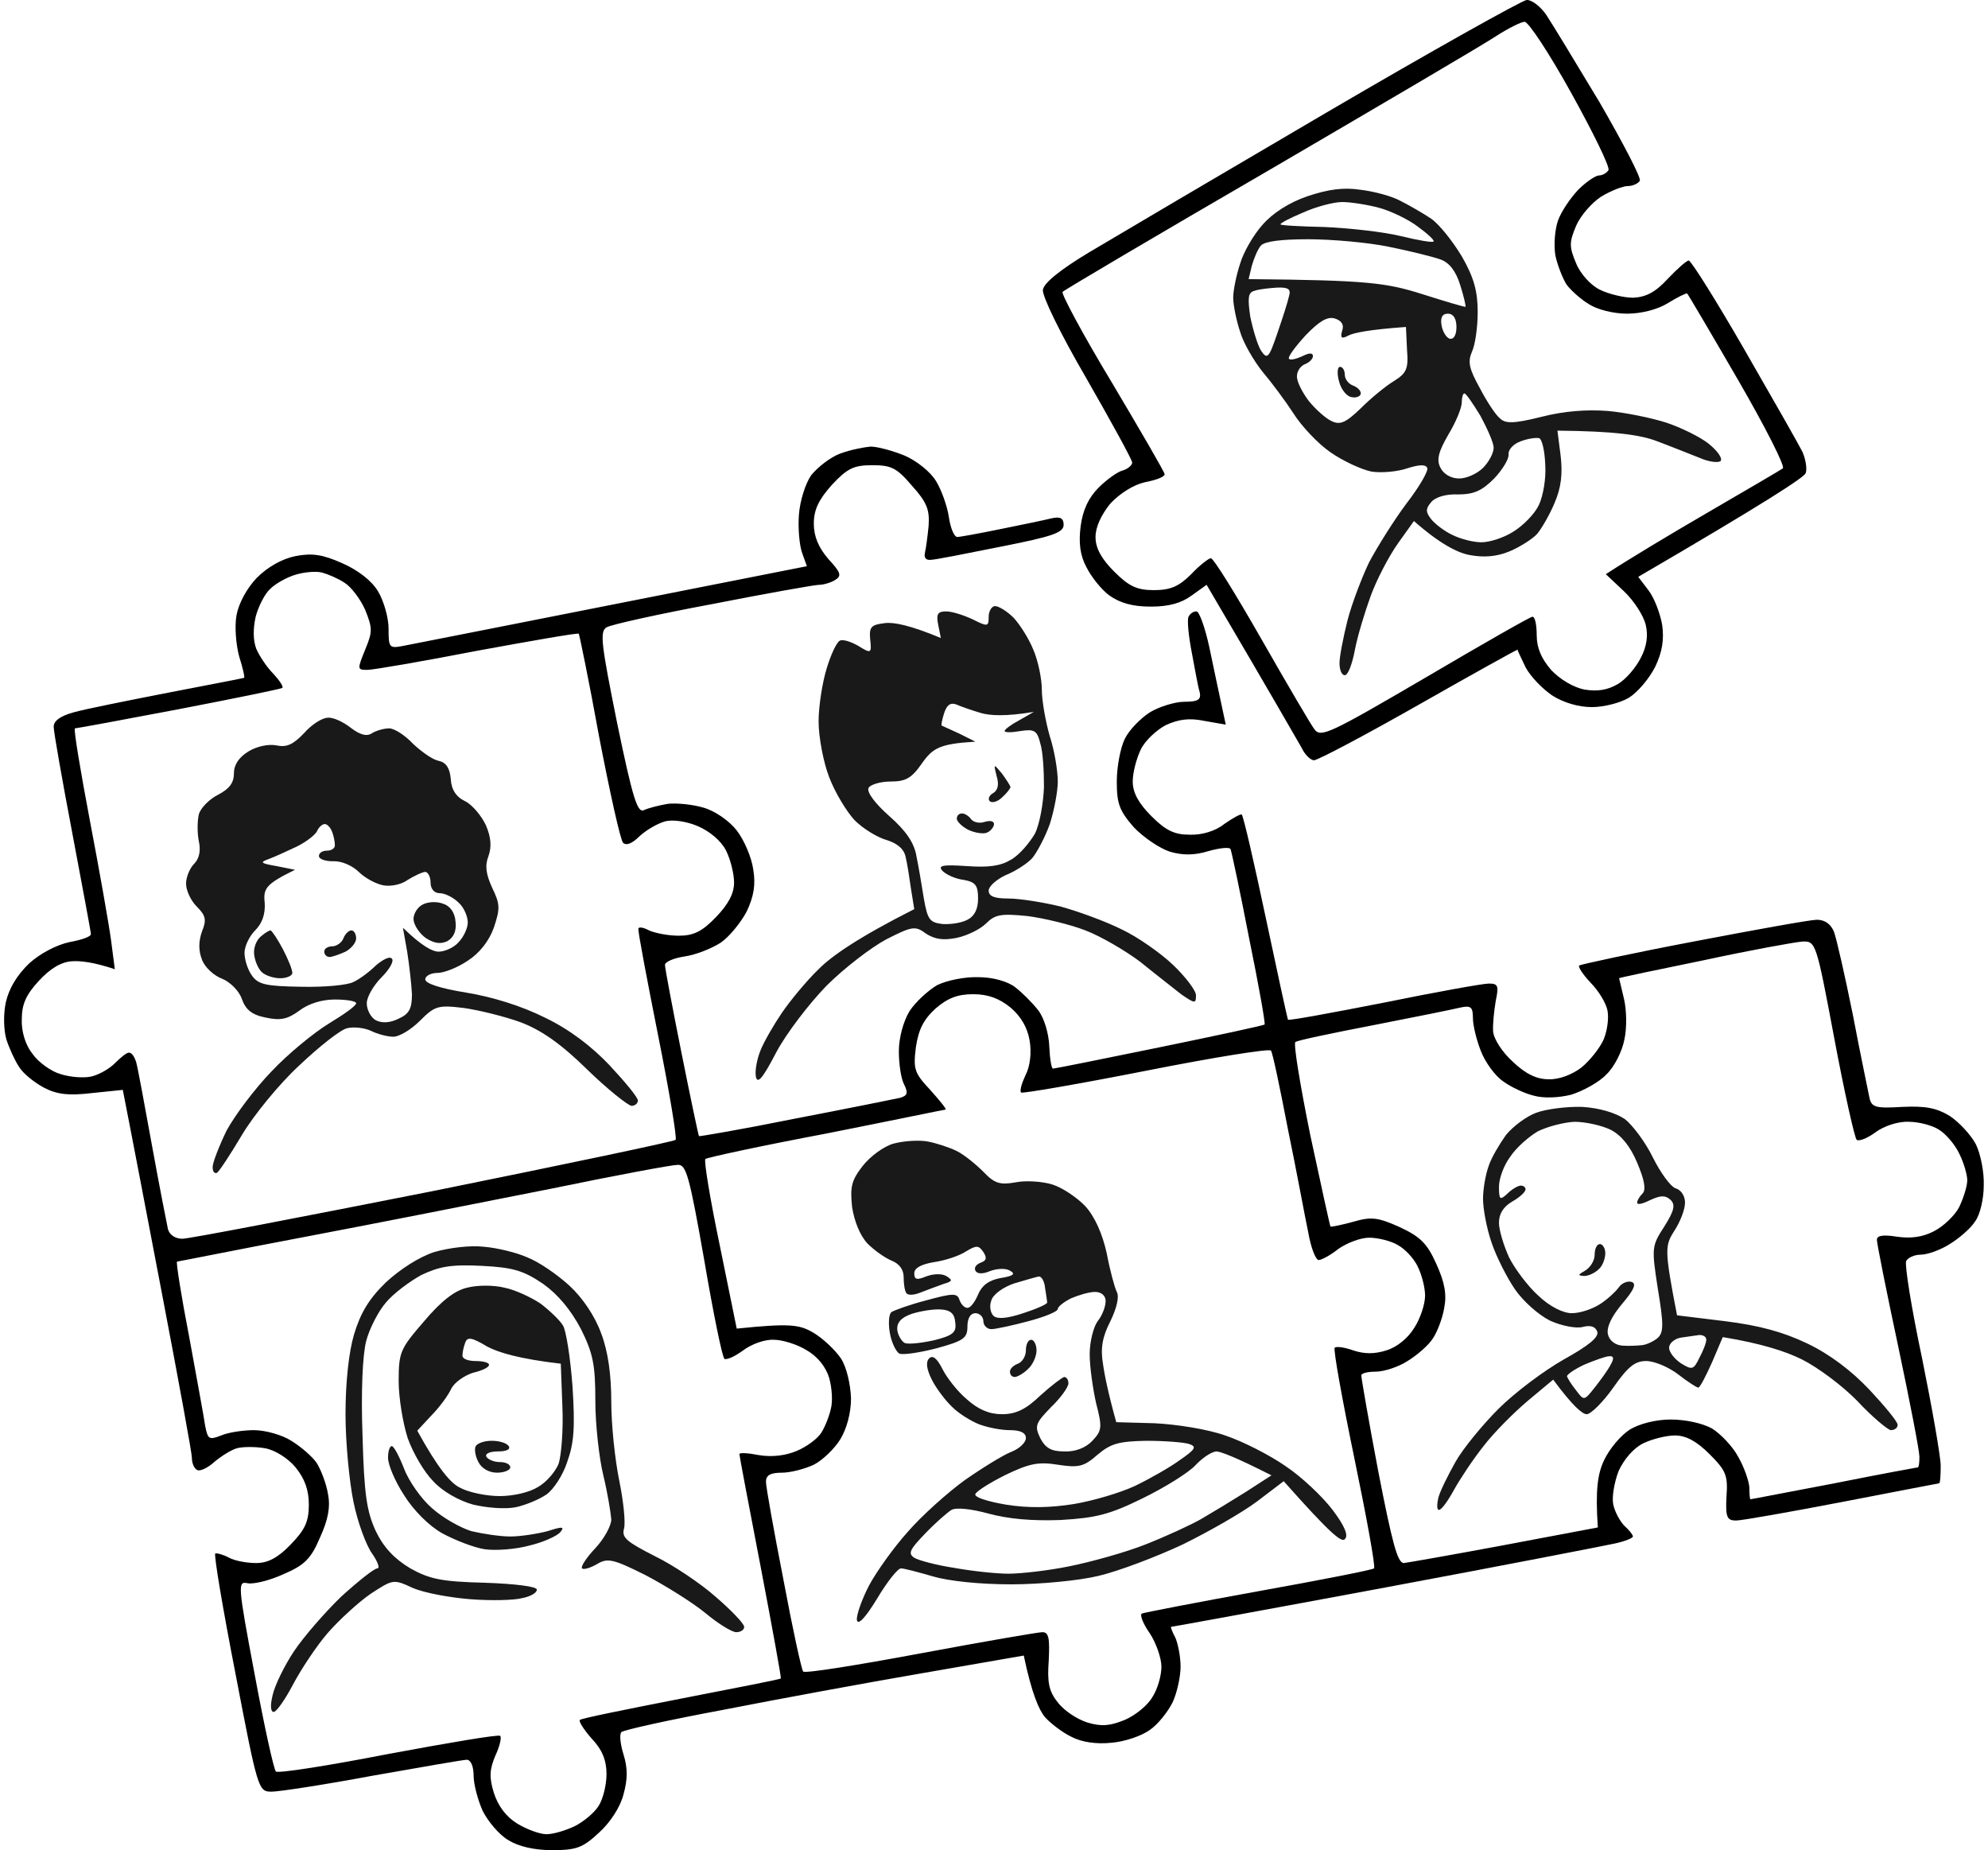 <svg version="1.2" xmlns="http://www.w3.org/2000/svg" viewBox="0 0 374 348" width="374" height="348"><style>.a{fill:#191919}</style><path fill-rule="evenodd" d="m287.3 0c0.9 0 2.5 1.2 3.6 2.8 1 1.5 5.5 8.9 10 16.4 4.4 7.6 7.9 14.3 7.6 14.8-0.3 0.5-1.3 1-2.3 1-0.9 0-3.2 0.9-5 2-1.7 1.1-3.9 3.6-4.7 5.5-1.3 3.1-1.3 3.9 0 7 0.8 2 2.8 4.2 4.5 5 1.6 0.8 4.5 1.5 6.2 1.5 2.4-0.1 4.2-1 6.5-3.5 1.8-1.9 3.6-3.5 4-3.5 0.5 0.1 5.2 7.6 10.5 16.8 5.3 9.2 10.2 17.8 10.9 19.2 0.6 1.4 0.9 3.2 0.6 4-0.3 0.8-7.5 5.5-31.5 19.5l1.9 2.5c1.1 1.4 2.2 4.3 2.6 6.5 0.4 2.8 0 5.2-1.3 7.9-1.1 2.2-3.3 4.8-4.9 5.8-1.6 1-4.8 1.8-7 1.8-2.5 0-5.3-0.8-7.5-2.2-1.9-1.3-4.1-3.6-5-5.3-0.8-1.7-1.5-3.1-1.5-3.3 0-0.1-8.3 4.5-18.5 10.3-10.2 5.8-19.1 10.5-19.8 10.5-0.6 0-1.7-1-2.3-2.3-0.7-1.2-4.9-8.6-17.9-30.7l-2.8 2c-1.9 1.4-4.2 2.1-7.7 2.1-3.5 0-5.8-0.7-7.8-2.1-1.5-1.1-3.4-3.5-4.3-5.3-1.2-2.2-1.5-4.6-1.1-7.7 0.4-3.1 1.5-5.4 3.4-7.3 1.5-1.5 3.6-3 4.5-3.2 1-0.3 1.8-1 1.8-1.5 0-0.5-3.9-7.6-8.6-15.8-4.9-8.4-8.4-15.6-8.2-16.7 0.2-1.3 3.3-3.8 8.8-7.1 4.7-2.8 24.7-14.6 44.5-26.2 19.8-11.6 36.8-21.1 37.7-21.2zm-48.2 31.8c-21.2 12.3-38.8 22.7-39.2 23.1-0.3 0.3 3.8 8 9.3 17.1 5.4 9.1 9.9 16.8 9.9 17.2 0 0.5-1.6 1.1-3.7 1.5-2.2 0.5-4.7 2.1-6.5 4-1.7 2.1-2.8 4.4-2.8 6.3 0 2.1 1.1 4.1 3.5 6.5 2.8 2.8 4.3 3.5 7.5 3.5 3.1 0 4.7-0.7 7-3 1.6-1.7 3.3-3 3.7-3 0.5 0 4.7 6.8 9.5 15.2 4.8 8.4 9.3 16.1 10 17 1.2 1.6 3 0.7 20.8-9.7 10.7-6.3 19.8-11.5 20.2-11.5 0.5 0 0.8 1.6 0.8 3.5 0 2.4 0.9 4.4 2.7 6.5 1.7 1.8 4.2 3.3 6.3 3.7 2.4 0.4 4.3 0.1 6.2-1 1.6-0.9 3.5-3.2 4.4-5 1.1-2.1 1.4-4.2 0.9-6.2-0.4-1.7-2.2-4.5-4.1-6.3l-3.4-3.2c4.3-2.8 11.6-7.2 19-11.5 7.4-4.3 13.9-8.1 14.3-8.4 0.5-0.3-3.3-7.8-8.4-16.6-5.1-8.8-9.4-16.1-9.6-16.3-0.2-0.1-1.8 0.7-3.6 1.8-1.9 1.2-5 2-7.7 2-2.6 0-5.7-0.8-7.2-1.8-1.5-0.9-3.4-2.6-4.2-3.7-0.7-1.1-1.7-3.6-2.1-5.5-0.3-1.9-0.1-4.8 0.5-6.5 0.6-1.7 2.3-4.2 3.8-5.8 1.5-1.5 3.3-2.7 3.9-2.7 0.7 0 1.5-0.5 1.8-1 0.3-0.6-2.9-7.1-7-14.5-4.1-7.4-8.1-13.5-8.8-13.4-0.6 0-3 1.2-5.2 2.6-2.2 1.5-21.3 12.7-42.5 25.1zm-75.3 52.2c1.3 0 4.2 0.8 6.4 1.7 2.3 1 4.9 3.1 5.9 4.8 1 1.6 2.1 4.7 2.4 6.7 0.3 2.1 1 3.8 1.6 3.8 0.5 0 4.3-0.7 8.2-1.5 4-0.8 8.3-1.7 9.5-2 1.7-0.4 2.3 0 2.3 1.2 0 1.5-2.1 2.2-11.7 4.1-6.5 1.3-12.5 2.5-13.3 2.5-0.9 0.1-1.3-0.4-1.1-1.3 0.2-0.8 0.5-3.1 0.7-5.1 0.2-3-0.3-4.4-3.1-7.5-2.9-3.4-3.9-3.9-7.5-3.9-3.5 0-4.7 0.6-7.6 3.7-2.5 2.8-3.4 4.7-3.4 7.3 0 2.4 0.9 4.5 2.7 6.6 2.4 2.6 2.6 3.2 1.3 4-0.8 0.5-2.2 0.9-3 0.9-0.8 0-9.8 1.6-20 3.6-10.2 1.9-19.2 3.9-20 4.4-1.3 0.8-1 3.1 2 18 2.9 14 3.8 16.9 5 16.4 0.8-0.4 2.8-0.9 4.5-1.2 1.6-0.2 4.7 0.1 6.7 0.7 2.2 0.6 4.9 2.5 6.3 4.3 1.4 1.8 2.8 5.1 3.1 7.3 0.5 2.9 0.1 5.1-1.2 7.9-1.1 2.1-3.3 4.8-4.9 5.9-1.7 1.1-4.7 2.3-6.8 2.6-2 0.3-3.7 1-3.7 1.6 0 0.6 1.4 8 3.1 16.5 1.7 8.5 3.2 15.6 3.3 15.7 0 0.1 8.2-1.3 18.1-3.3 9.9-1.9 18.8-3.7 19.7-3.9 1.4-0.4 1.6-0.9 0.8-2.5-0.6-1.1-1-3.9-1-6.3 0-2.4 0.8-5.5 2-7.5 1.1-1.7 3.5-3.9 5.2-4.9 1.8-0.9 5.3-1.6 7.8-1.5 2.7 0 5.5 0.8 6.9 1.9 1.3 1 3.2 2.9 4.3 4.3 1.1 1.4 2 4.3 2.1 6.8 0.1 2.3 0.4 4.2 0.7 4.2 0.3 0 9.3-1.8 20-4 10.7-2.2 19.6-4.1 19.8-4.3 0.2-0.1-1.1-7.4-2.9-16.2-1.7-8.8-3.3-16.3-3.5-16.8-0.2-0.4-2.1-0.2-4.2 0.4-2.6 0.8-4.8 0.8-7.2 0.1-1.9-0.6-5-2.7-6.8-4.6-2.7-3.1-3.2-4.4-3.2-8.6 0-2.8 0.7-6.4 1.5-8 0.8-1.7 3-3.9 4.7-5 1.8-1.1 4.8-2 6.5-2 2.6 0 3.2-0.4 2.9-1.8-0.3-0.9-0.9-4.3-1.5-7.5-0.6-3.1-0.9-6.1-0.6-6.7 0.3-0.6 0.9-1 1.5-1 0.5 0 1.6 3 2.4 6.7 0.8 3.8 1.8 8.6 3.1 14.6l-4-0.7c-2.9-0.6-4.9-0.3-7.3 0.8-1.7 0.9-3.9 2.9-4.7 4.6-0.8 1.7-1.5 4.3-1.5 6 0 2.1 1.1 4.1 3.5 6.5 2.7 2.7 4.3 3.5 7.2 3.5 2.3 0.1 4.9-0.7 6.5-2 1.6-1.1 3-1.9 3.3-1.8 0.3 0.2 2.3 8.9 4.5 19.3 2.2 10.4 4.1 19.1 4.2 19.3 0.2 0.2 8.3-1.3 18-3.2 9.8-2 18.7-3.6 19.8-3.6 1.7 0 1.9 0.4 1.3 3.2-0.3 1.8-0.6 4.4-0.5 5.8 0.1 1.4 1.7 3.9 3.7 5.7 2.4 2.3 4.5 3.3 6.7 3.3 2 0.1 4.5-0.9 6.2-2.2 1.6-1.3 3.5-3.7 4.2-5.3 0.7-1.7 1-4.1 0.7-5.5-0.3-1.4-1.7-3.7-3.2-5.2-1.4-1.5-2.4-3-2.1-3.2 0.3-0.2 9.9-2.3 21.5-4.5 11.5-2.2 22-4.1 23.2-4.1 1.5 0 2.6 0.8 3.2 2.2 0.5 1.3 2.1 8.4 3.6 15.8 1.4 7.4 2.9 14.4 3.1 15.5 0.4 1.8 1.2 2 6.2 1.7 4.4-0.2 6.4 0.2 8.9 1.7 1.8 1.2 4 3.6 4.9 5.3 0.9 1.8 1.6 5.3 1.5 7.8 0 2.5-0.7 5.5-1.6 6.7-0.8 1.3-3 3.2-4.8 4.3-1.7 1.1-4.2 2-5.5 2-1.2 0-2.4 0.6-2.7 1.2-0.3 0.7 1 8.9 3 18.3 1.9 9.4 3.5 18.5 3.5 20.2 0 1.8-0.1 3.3-0.3 3.3-0.1 0-8.3 1.6-18.2 3.5-9.9 1.9-18.9 3.5-20 3.5-1.7 0-2-0.6-1.8-4.5 0.3-4-0.1-4.9-3.2-8-2.4-2.4-4.4-3.5-6.5-3.5-1.6 0-4.4 0.7-6 1.5-1.8 0.9-3.6 3-4.6 5.2-0.8 2.1-1.3 4.9-1 6.3 0.3 1.4 1.3 3.2 2.1 4 0.9 0.8 1.6 1.7 1.6 2 0 0.3-1.5 0.9-3.3 1.3-1.8 0.4-21.3 4.2-43.3 8.3-22 4.1-40.1 7.4-40.3 7.4-0.1 0 0.2 0.9 0.8 2 0.5 1.1 1 3.6 1 5.5 0 1.9-0.7 5-1.5 6.7-0.9 1.8-2.8 4.2-4.3 5.2-1.5 1.1-4.7 2.2-7.2 2.4-2.8 0.3-5.6-0.1-7.5-1.1-1.7-0.8-3.9-2.5-5-3.7-1.1-1.3-2.5-4.4-4-11.6l-19 3.3c-10.5 1.8-27.3 4.9-37.5 6.9-10.2 1.9-18.8 3.8-19.2 4.2-0.4 0.4-0.2 2.3 0.4 4.2 0.8 2.6 0.8 4.6 0 7.5-0.6 2.4-2.5 5.3-4.6 7.2-3.1 2.9-4.3 3.3-8.9 3.3-3.3 0-6.3-0.7-8.2-1.9-1.7-1-3.8-3.5-4.8-5.5-0.9-2-1.7-5-1.7-6.6 0-1.7-0.5-3-1.3-3-0.6 0-8.6 1.4-17.7 3-9.1 1.7-17.6 3-19 3-2.5 0-2.6-0.3-6.8-22.2-2.4-12.3-4.1-22.4-3.8-22.6 0.3-0.1 1.5 0.2 2.6 0.8 1.1 0.6 3.4 1 5.1 1 2.2 0 4.1-1 6.5-3.5 2.7-2.8 3.4-4.3 3.4-7.5 0-2.8-0.8-4.9-2.5-7-1.4-1.7-3.9-3.3-5.8-3.6-1.7-0.3-4.1-0.3-5.2 0-1.1 0.3-3 1.5-4.3 2.6-1.2 1.1-2.7 1.8-3.2 1.5-0.6-0.3-1-1.3-1-2.3 0-0.9-2.5-14.5-5.5-30.2-3-15.7-5.9-30.9-7.5-39l-5.8 0.6c-4.3 0.5-6.5 0.3-9-1-1.7-0.9-3.9-2.6-4.7-3.9-0.8-1.2-1.9-3.6-2.4-5.2-0.5-1.7-0.6-4.7-0.1-7 0.6-2.6 2.1-5.1 4.4-7.3 2.1-1.9 5.2-3.5 7.6-4 2.2-0.4 4-1 4-1.5 0-0.4-1.6-8.9-3.5-19-1.9-10-3.5-19-3.5-20 0-1.1 1.2-2 3.7-2.7 2.1-0.6 10.1-2.2 17.8-3.7 7.7-1.5 14.1-2.7 14.3-2.8 0.2 0-0.2-1.8-0.9-4-0.6-2.2-0.9-5.7-0.5-7.8 0.4-2.2 1.9-5 3.8-7 2.1-2.1 4.8-3.6 7.3-4.1 3.1-0.6 5.1-0.3 8.7 1.3 3 1.3 5.6 3.3 6.8 5.3 1.1 1.8 2 5 2 7 0 3.6 0.1 3.8 2.7 3.3 1.6-0.3 19.3-3.8 76-15l-0.9-2.5c-0.5-1.4-0.8-4.6-0.6-7.2 0.2-2.6 1.2-5.8 2.3-7.4 1.2-1.5 3.6-3.4 5.5-4.1 1.9-0.7 4.5-1.2 5.7-1.3zm-113 26.8c-1 0.9-2.2 3.3-2.7 5.2-0.5 2.2-0.5 4.4 0.1 6 0.6 1.4 2 3.5 3.2 4.7 1.2 1.3 2 2.5 1.7 2.7-0.3 0.2-9.1 2-19.5 4-10.5 2-19.2 3.6-19.5 3.6-0.3 0 1 7.8 2.8 17.3 1.8 9.4 3.6 19.6 4 22.6l0.7 5.4c-3.9-1.3-6.4-1.6-8-1.5-2 0.1-4.1 1.3-6.3 3.7-2.4 2.6-3.2 4.4-3.2 7.2-0.1 2.3 0.7 4.9 2 6.5 1.1 1.6 3.5 3.3 5.2 3.8 1.8 0.6 4.4 0.8 5.8 0.5 1.4-0.3 3.4-1.4 4.5-2.5 1.1-1.1 2.3-2.1 2.7-2 0.5 0 1 0.8 1.3 1.7 0.3 1 1.6 8.1 3 15.8 1.4 7.7 2.8 14.8 3 15.7 0.3 1.1 1.4 1.8 2.7 1.8 1.3 0 22.5-4.1 47.3-9 24.7-5 45.2-9.3 45.5-9.6 0.3-0.3-1.2-9.2-3.3-19.7-2.1-10.6-3.8-19.5-3.7-20 0-0.4 0.9-0.3 2 0.3 1.1 0.5 3.6 1 5.6 1 2.8 0 4.4-0.8 7-3.5 2.3-2.4 3.4-4.4 3.4-6.5 0-1.7-0.7-4.4-1.5-6-0.9-1.8-3-3.6-5.3-4.6-2.1-0.9-4.7-1.3-6.2-0.9-1.4 0.4-3.5 1.6-4.8 2.8-1.4 1.4-2.5 1.8-3.1 1.2-0.5-0.6-2.5-9.6-4.5-20-1.9-10.5-3.7-19.1-3.8-19.3-0.2-0.2-8.7 1.3-19.1 3.2-10.3 2-19.6 3.6-20.7 3.6-1.9 0-1.9-0.1-0.4-3.8 1.4-3.4 1.4-4 0-7.5-0.9-2-2.6-4.3-3.9-5.1-1.2-0.8-3.1-1.6-4.2-1.9-1.1-0.3-3.4-0.1-5 0.4-1.7 0.5-3.8 1.7-4.8 2.7zm253.8 73.2c0 0 0.4 1.7 0.9 3.8 0.5 2 0.6 5.5 0.1 7.7-0.4 2.2-1.9 5.2-3.4 6.6-1.4 1.5-4.4 3.1-6.6 3.8-2.4 0.6-5.2 0.7-7 0.2-1.7-0.4-4.3-1.6-5.8-2.7-1.5-1-3.4-3.6-4.2-5.7-0.8-2-1.5-4.8-1.5-6.2 0-2.1-0.4-2.4-2.3-2-1.2 0.3-8.6 1.8-16.3 3.3-7.8 1.5-14.5 2.9-14.8 3.2-0.4 0.3 0.9 8.1 2.8 17.5 2 9.3 3.7 17.1 3.8 17.2 0.2 0.1 2.1-0.3 4.3-0.9 3.4-1 4.7-0.8 8.7 1 3.9 1.8 5.2 3.1 6.9 6.9 1.6 3.5 2 5.8 1.5 8.3-0.3 1.9-1.3 4.5-2.1 5.7-0.8 1.3-3 3.2-4.8 4.3-1.7 1.1-4.4 2-6 2-1.5 0-2.7 0.3-2.7 0.7 0 0.5 1.4 8.6 3.2 18.1 2.6 13.3 3.6 17.2 4.8 17.2 0.8-0.1 9.4-1.6 19-3.4l17.5-3.3c-0.5-7.2 0-10.2 1.2-12.7 1-2.1 3.1-4.6 4.8-5.7 1.8-1.1 4.9-1.9 7.7-1.9 2.8 0 6 0.7 7.8 1.7 1.6 1 3.9 3.4 4.9 5.3 1.1 1.9 2 4.5 2.1 5.7 0 1.3 0.1 2.3 0.2 2.3 0.2 0 7.3-1.4 15.8-3 8.5-1.7 15.6-3 15.7-3 0.2 0 0.3-0.9 0.3-2 0-1.1-1.8-10.4-4-20.8-2.2-10.3-4-19.3-4-20 0-0.8 1.1-1 3.7-0.6 2.6 0.4 4.9 0.1 7-1 1.8-0.9 4-3 4.8-4.6 0.8-1.7 1.5-3.9 1.5-5 0-1.1-0.7-3.4-1.5-5-0.8-1.7-2.5-3.7-3.8-4.5-1.2-0.8-3.8-1.5-5.7-1.5-2-0.1-4.7 0.8-6.3 2-1.5 1.1-3 1.7-3.5 1.4-0.4-0.4-2.3-8.9-4.2-19-3.4-18.1-3.5-18.4-6-18.3-1.4 0.1-9.7 1.6-18.5 3.5-8.8 1.8-16 3.3-16 3.4zm-132.3 13c-0.5 4.1-0.3 4.8 2.7 8 1.7 1.9 3.1 3.6 2.9 3.7-0.2 0-10.3 2.1-22.4 4.5-12.2 2.3-22.4 4.5-22.8 4.8-0.3 0.3 0.9 7.6 2.7 16.2l3.2 15.7c9.8-1 11.7-0.8 14.3 0.7 1.9 1.1 4.2 3.3 5.3 4.9 1.1 1.7 1.8 4.9 1.9 7.5 0 2.8-0.8 5.7-2 7.7-1.1 1.8-3.4 4-5 4.8-1.7 0.8-4.4 1.5-6 1.5-2.2 0-3 0.5-3 1.7 0 1 1.5 9.3 3.3 18.5 1.7 9.1 3.4 16.9 3.7 17.2 0.3 0.4 10.2-1.2 22-3.4 11.8-2.2 22.2-4 23-4 1.2 0 1.4 1.1 1.2 5.3-0.3 4.1 0 5.8 1.7 7.9 1.2 1.6 3.7 3.2 5.6 3.8 2.7 0.8 4.3 0.6 7-0.5 1.9-0.8 4.3-2.7 5.2-4.3 1-1.5 1.7-4.1 1.7-5.7 0-1.6-1-4.5-2.2-6.3-1.2-1.7-1.9-3.4-1.5-3.7 0.5-0.2 10.3-2.1 21.9-4.2 11.7-2.1 21.4-4 21.8-4.3 0.3-0.3-1.4-9.6-3.7-20.7-2.3-11.1-4-20.5-3.7-20.8 0.3-0.3 1.8-0.1 3.5 0.5 2.1 0.7 4 0.7 6.2 0 2-0.6 4.1-2.3 5.3-4.3 1.1-1.7 2-4.4 2-6 0-1.5-0.6-3.9-1.4-5.5-0.7-1.5-2.4-3.3-3.7-4-1.3-0.8-3.8-1.4-5.4-1.4-1.7 0-4.2 1-5.8 2.1-1.5 1.2-3.2 2.1-3.7 2.1-0.6 0-1.5-2.4-2-5.3-0.6-2.8-2.2-11.6-3.8-19.3-1.5-7.8-2.9-14.5-3.2-14.8-0.3-0.4-10.9 1.3-23.5 3.8-12.7 2.5-23.2 4.3-23.5 4.1-0.3-0.3 0.1-1.7 0.8-3.2 0.9-1.7 1.2-4.3 0.8-6.6-0.4-2.4-1.6-4.5-3.6-6.2-2.1-1.7-4.2-2.5-7-2.5-2.9 0-4.8 0.7-7.1 2.7-2.3 2.1-3.2 4-3.7 7.3zm-114.7 35.6c-13.2 2.5-24.1 4.7-24.3 4.7-0.2 0.1 0.8 6.5 2.3 14.2 1.4 7.7 2.8 15.2 3 16.7 0.5 2.5 0.7 2.7 3 1.8 1.4-0.6 4.2-1 6.2-1 2.1 0 5.3 0.9 7 2 1.8 1.1 4 3 4.8 4.2 0.8 1.3 1.8 3.9 2.1 5.8 0.5 2.5 0 4.9-1.5 8.2-1.7 4-2.9 5.2-6.9 6.9-2.6 1.2-5.6 1.9-6.7 1.7-1.9-0.4-1.9 0.1 1.3 17.1 1.8 9.7 3.6 17.9 4 18.3 0.4 0.4 9.9-1.1 21.2-3.3 11.3-2.1 20.7-3.7 21-3.4 0.3 0.3-0.1 2-0.9 3.7-1.1 2.6-1.2 4.1-0.3 7 0.8 2.5 2.3 4.5 4.4 5.8 1.8 1.1 4.3 2 5.5 2 1.3 0 3.6-0.7 5.3-1.5 1.6-0.8 3.7-2.5 4.5-3.8 0.8-1.2 1.5-3.9 1.5-6 0-2.6-0.8-4.6-2.8-6.7-1.5-1.7-2.5-3.3-2.2-3.5 0.3-0.3 8.8-2 19-4 10.2-2 18.6-3.6 18.8-3.8 0.1-0.1-1.6-9.5-3.8-21-2.2-11.4-4-20.9-4-21.2 0-0.3 1.7-0.2 3.7 0.2 2.4 0.4 5 0.1 7.1-0.8 1.9-0.8 3.9-2.3 4.6-3.4 0.7-1.1 1.5-3.1 1.8-4.5 0.4-1.4 0.2-4-0.3-5.8-0.6-2-2.1-4-4.2-5.2-1.7-1.1-4.6-2-6.2-2-1.7-0.1-4.2 0.8-5.8 2-1.5 1.1-3 1.8-3.5 1.6-0.4-0.2-2.1-8.5-3.8-18.5-2.8-15.9-3.4-18.1-5-18-1.1 0-11.8 2-23.9 4.5-12.1 2.4-32.8 6.5-46 9z"/><path fill-rule="evenodd" class="a" d="m186 116c0 1.9-0.2 1.9-3 0.5-1.7-0.8-3.9-1.5-5-1.5-1.6 0-1.9 0.5-1.5 2.5l0.5 2.5c-5.8-2.4-8.8-3-10.5-2.8-2.6 0.3-3 0.7-2.8 3 0.3 2.7 0.2 2.8-2.2 1.3-1.4-0.8-2.9-1.3-3.5-1-0.6 0.3-1.7 2.6-2.5 5.3-0.8 2.6-1.5 7.1-1.5 9.9 0 2.9 0.9 7.7 2 10.5 1.1 2.9 3.3 6.5 4.8 8.1 1.5 1.5 4.2 3.2 6 3.7q3.2 1 3.6 3.3c0.3 1.2 0.7 3.9 1 6l0.6 3.7c-10.5 5.3-15.5 8.8-17.9 11.2-2.4 2.3-5.5 6.1-7 8.3-1.5 2.2-3.3 5.3-4 7-0.7 1.7-1.1 3.9-0.9 5 0.3 1.5 1.3 0.3 3.8-4.5 1.9-3.6 6.2-9.2 9.5-12.6 3.3-3.3 8.4-7.2 11.2-8.7 4.9-2.5 5.5-2.6 7.5-1.1 1.7 1.1 3.3 1.3 5.8 0.8 1.9-0.4 4.4-1.6 5.5-2.7 1.7-1.7 2.8-1.9 7.8-1.4 3.1 0.4 8.1 1.6 10.9 2.7 2.9 1.1 7.5 3.8 10.3 5.9 2.7 2.2 6.2 4.9 7.7 6.1 2.6 1.8 2.8 1.8 2.8 0.2 0-0.9-2-3.5-4.3-5.7-2.3-2.2-6.7-5.3-9.7-6.7-3-1.5-8.2-3.4-11.5-4.3-3.3-0.8-7.7-1.5-9.8-1.5-2.6 0-3.7-0.4-3.7-1.5 0-0.8 1.5-2.1 3.2-2.9 1.8-0.7 4.1-2.2 5-3.2 0.9-1.1 2.4-3.9 3.3-6.4 0.8-2.5 1.5-6.1 1.5-8 0-1.9-0.6-5.8-1.5-8.5-0.8-2.8-1.5-6.7-1.5-8.8 0-2-0.7-5.4-1.6-7.5-0.8-2-2.5-4.7-3.7-6-1.2-1.2-2.8-2.2-3.5-2.2-0.6 0-1.2 0.9-1.2 2zm-8.4 18.2c0.5-1.6 1.2-2.1 2.3-1.7 0.9 0.4 2.9 1.1 4.6 1.6 1.7 0.5 4.6 0.7 10-0.2l-2.8 1.6c-1.5 0.8-2.7 1.7-2.7 2 0 0.3 1.3 0.3 3 0 2.6-0.4 3.1-0.1 3.7 2.3 0.5 1.5 0.7 5.2 0.7 8.2-0.1 3-0.8 7-1.7 8.8-1 1.7-2.9 4-4.5 4.9-2 1.2-4.2 1.5-8.4 1.2-4.5-0.3-5.4-0.1-4.5 0.9 0.7 0.7 2.4 1.5 4 1.7 2.2 0.4 2.7 1 2.7 3.5q0 3-2 4c-1.1 0.6-3.2 0.9-4.7 0.8-2.4-0.3-2.8-0.8-3.5-4.8-0.4-2.5-1-6.1-1.4-8-0.4-2.4-1.9-4.7-5.1-7.5-2.6-2.3-4.3-4.5-3.9-5.3 0.3-0.6 2.2-1.2 4.1-1.2 2.9 0 4-0.6 6-3.5 2-2.8 3.3-3.6 10-4l-3-1.5c-1.7-0.8-3.1-1.4-3.3-1.5-0.2 0 0-1 0.4-2.3zm68.4-97.3c-3.5 1.2-6.6 3.2-8.5 5.4-1.7 1.9-3.6 5.2-4.2 7.3-0.7 2.1-1.3 5-1.3 6.4 0 1.4 0.6 4.3 1.3 6.4 0.6 2.1 2.6 5.5 4.2 7.5 1.7 2 4.3 5.5 5.8 7.8 1.5 2.4 4.6 5.7 6.9 7.3 2.4 1.7 5.9 3.3 7.8 3.7 1.9 0.3 5 0 6.7-0.6 2.2-0.7 3.5-0.8 3.8-0.1 0.3 0.5-1.5 3.6-3.9 6.7-2.4 3.2-5.5 8.2-7 11-1.4 2.9-3.3 7.9-4.1 11-0.8 3.2-1.5 6.8-1.5 8 0 1.3 0.4 2.3 1 2.3 0.6 0 1.4-2.1 1.9-4.8 0.5-2.6 1.9-7.2 3-10.2 1.1-3 3.4-7.4 5.1-9.8l3-4.2c5 4.4 8.3 6 10.5 6.4 2.7 0.5 5.1 0.3 7.5-0.7 1.9-0.8 4.3-2.3 5.2-3.3 0.9-1.1 2.4-3.7 3.3-5.9 1.2-2.8 1.5-5.4 1.1-8.8l-0.6-4.7c10.8 0.1 15.5 0.8 18.5 1.9 2.7 1 6.4 2.5 8.2 3.2 1.8 0.8 3.6 1 4 0.6 0.4-0.5-0.6-1.9-2.2-3.2-1.6-1.3-5.3-3.1-8-4-2.8-0.9-7.7-1.9-11-2.2-4-0.3-8.2 0-12.5 1.1-5.2 1.3-6.8 1.3-7.8 0.3-0.8-0.6-2.5-3.2-3.8-5.7-2-3.6-2.3-4.9-1.5-6.8 0.6-1.2 1.1-4.6 1.1-7.5 0-3.9-0.7-6.5-3-10.5-1.7-2.8-4.2-6-5.8-7.1-1.5-1-4.1-2.5-5.7-3.3-1.6-0.9-5-1.8-7.5-2.1-3.2-0.5-6.1-0.1-10 1.2zm-0.9 3.1c2.4-1.1 5.8-2 7.4-2 1.6 0 4.8 0.5 7 1.1 2.2 0.6 5.5 2.2 7.2 3.5 1.8 1.3 3.2 2.6 3 2.8-0.1 0.3-2.9-0.2-6.2-1-3.3-0.8-9.7-1.5-14.3-1.7-4.5-0.1-8.3-0.3-8.3-0.5-0.1-0.2 1.8-1.2 4.2-2.2zm-7.9 6.2c0.7-0.8 3.8-1.2 8.9-1.2 4.4 0 11.2 0.6 15.1 1.4 4 0.8 8.4 1.9 9.8 2.4q2.5 0.9 3.7 4.8c0.7 2.2 1.1 4 1 4.1-0.1 0.1-3.8-1-8.2-2.4-6.7-2.1-10.1-2.6-32.6-2.8l0.6-2.5c0.4-1.4 1.1-3.1 1.7-3.8zm-1.2 8.5c0.8-0.3 2.7-0.5 4.2-0.6 2.2-0.1 2.7 0.3 2.3 1.6-0.2 1-1.2 4.1-2.2 7-1.6 4.7-1.9 5-3.1 3.2-0.6-1-1.5-3.9-2-6.4-0.5-3.5-0.4-4.5 0.8-4.8zm9.6 8.4c2.6-2.7 4.1-3.6 5.5-3.2 1.3 0.4 1.8 1.2 1.4 2.3-0.4 1.4-0.1 1.6 1.2 0.9 1-0.5 3.8-1.1 10.8-1.6l0.2 4.3c0.3 3.6-0.1 4.4-2.5 5.9-1.5 0.9-4.3 3.2-6.2 5.1-2.8 2.7-3.9 3.2-5.5 2.4-1.1-0.5-3-2.2-4.3-3.8-1.2-1.6-2.3-3.7-2.2-4.7 0-0.9 0.7-1.9 1.5-2.2 0.8-0.3 1.5-1 1.5-1.5q0-1-2 0c-1.1 0.5-2.2 0.8-2.5 0.5-0.3-0.3 1.1-2.2 3.1-4.4zm25.6-1.9q-0.4-2.2 1.2-2.2c1 0 1.6 0.9 1.6 2.5 0 1.5-0.5 2.4-1.3 2.2-0.6-0.2-1.3-1.3-1.5-2.5zm3.8 14.5c0-0.9 0.2-1.7 0.5-1.7 0.3 0 1.6 1.9 3 4.2 1.3 2.4 2.5 5.1 2.5 6 0 1-0.9 2.7-2 3.8-1.1 1.1-3.1 2-4.5 2-1.5 0-2.9-0.8-3.5-2-0.8-1.5-0.4-3 1.5-6.3 1.4-2.3 2.5-5 2.5-6zm11.1 7.3c1.3-0.5 2.8-0.7 3.4-0.6 0.6 0.1 1.1 2.4 1.2 4.9 0.2 2.7-0.4 6-1.2 7.7-0.8 1.7-3 3.9-4.8 5-1.7 1.1-4.4 2-6 2-1.5 0-3.9-0.6-5.5-1.4-1.5-0.7-3.3-2.1-4-3-1-1.3-1-1.9 0-3.1 0.8-1 2.8-1.6 5.1-1.5 3 0 4.5-0.7 6.8-3 1.6-1.7 2.8-3.7 2.7-4.5-0.1-0.9 0.9-2 2.3-2.5zm-228.9 54.9c-2.1 2.2-3.3 2.7-5.2 2.3-1.5-0.3-3.7 0.2-5.2 1.1q-2.8 1.7-2.8 4.2c0 1.8-0.9 2.9-3 4-1.6 0.8-3.3 2.5-3.6 3.7-0.3 1.3-0.3 3.5 0 5 0.4 1.8 0.1 3.3-0.9 4.3-0.8 0.8-1.5 2.5-1.5 3.7 0 1.3 0.9 3.2 2 4.3 1.7 1.7 1.9 2.5 1 4.7q-1 2.8 0 5.3c0.5 1.4 2.2 3 3.8 3.6 1.5 0.6 3.2 2.3 3.7 3.8 0.7 2 1.9 3 4.5 3.5 2.8 0.6 4.1 0.3 6.3-1.3 1.7-1.3 4.2-2.1 6.7-2.1 2.2 0 4 0.3 4 0.7 0 0.5-2.3 2.1-5.1 3.8-2.8 1.7-7.7 5.7-10.8 9-3.2 3.3-7 8.4-8.5 11.2-1.4 2.9-2.6 6-2.6 6.8 0 0.8 0.3 1.3 0.8 1.1 0.4-0.2 2.5-3.4 4.7-7.1 2.2-3.7 7-9.6 10.8-13.1 3.7-3.5 7.7-6.7 9-7 1.2-0.3 3.2-0.1 4.5 0.5 1.2 0.6 3.1 1.1 4.2 1.1 1.1 0 3.3-1.3 5-3 2.8-2.8 3.4-3 8.3-2.4 2.8 0.4 7.7 1.6 10.7 2.7 3.9 1.5 7.5 4 12.5 8.9 3.8 3.7 7.6 6.7 8.3 6.8 0.6 0 1.2-0.4 1.2-1 0-0.6-2.4-3.5-5.3-6.6-3.4-3.6-7.6-6.8-12.2-9-4.4-2.2-9.9-3.9-14.8-4.7-4.9-0.8-7.7-1.7-7.7-2.5 0-0.6 1-1.2 2.3-1.2 1.2 0 3.8-1 5.7-2.3 2.2-1.4 4-3.7 4.9-6.2 1.2-3.6 1.2-4.4-0.3-7.5-1.2-2.6-1.4-4.2-0.7-6 0.6-1.7 0.5-3.5-0.5-5.8-0.8-1.7-2.5-3.8-3.9-4.5-1.7-0.8-2.6-2.2-2.7-4.2-0.2-2.1-0.9-3.1-2.3-3.4-1.1-0.2-3.2-1.7-4.8-3.2-1.5-1.6-3.5-2.9-4.5-2.9-0.9 0-2.4 0.4-3.2 0.9-1 0.7-2.3 0.3-4-1-1.4-1.1-3.3-2-4.3-1.9-1.1 0-3.1 1.3-4.5 2.9zm2.5 18.3c0.3-0.6 0.9-1.2 1.4-1.2 0.5 0 1.1 0.7 1.4 1.5 0.3 0.8 0.5 1.9 0.5 2.5 0 0.6-0.7 1-1.5 1-0.8 0-1.5 0.4-1.5 1 0 0.6 1.2 1 2.7 1 1.6-0.1 3.7 0.9 4.8 2 1.1 1.1 3.1 2.2 4.5 2.5 1.4 0.3 3.5-0.1 4.7-1 1.3-0.8 2.8-1.5 3.3-1.5 0.5 0 1 0.9 1 2 0 1.2 0.7 2 1.7 2 1 0 2.6 0.8 3.6 1.8 1 0.9 1.7 2.6 1.7 3.7 0 1.1-0.8 2.8-1.8 3.8-0.9 1-2.6 1.7-3.7 1.7-1.1 0-3.1-1-6.7-4.5l0.8 4.5c0.4 2.5 0.8 6.1 0.9 8 0 2.7-0.5 3.7-2.5 4.6-1.6 0.8-3.1 0.9-4.3 0.3-0.9-0.5-1.7-1.9-1.7-3.2 0-1.2 1.3-3.4 2.8-4.9 1.5-1.5 2.4-3.1 1.9-3.5-0.4-0.5-1.7 0.2-3 1.3-1.2 1.2-3.1 2.6-4.2 3.1-1.1 0.6-5.5 1-9.8 0.9-6.6-0.1-8.1-0.4-9.3-2.1-0.8-1.1-1.4-3-1.4-4.3 0-1.2 0.9-3.1 2-4.2q2-2 1.8-5.2c-0.3-2.7 0.2-3.5 5.7-6.2l-3.5-0.7c-2.9-0.5-3.2-0.7-1.5-1.3 1.1-0.4 3.5-1.5 5.4-2.4 1.8-0.9 3.6-2.3 3.8-3zm229.3 53.1c-1.9 0.7-4.4 2.6-5.7 4.2-1.2 1.7-2.7 4.2-3.2 5.7-0.6 1.6-1.1 4.4-1.1 6.3 0 1.9 0.7 5.6 1.6 8.2 0.9 2.7 2.9 6.6 4.4 8.8 1.5 2.2 4.4 4.8 6.6 5.9 2.2 1 4.9 1.5 6.1 1.2q2.3-0.6 2.8 0.9c0.3 1-1.6 2.6-6.3 5.2-3.7 2.1-9.2 6.2-12.3 9.3-3 3-6.7 7.5-8.1 10-1.4 2.5-2.9 5.5-3.2 6.7-0.3 1.3-0.3 2.3 0.1 2.3 0.5 0 1.7-1.7 2.8-3.7 1.1-2 3.6-5.8 5.6-8.3 1.9-2.5 5.7-6.3 8.3-8.5l4.8-4c3.7 5 5.5 6.5 6.3 6.5 0.8 0 3.1-2.3 5-5 2.8-4 4.1-5 6.2-5 1.6 0 4.3 1.2 6 2.5 1.8 1.4 3.5 2.5 3.8 2.5 0.3 0 1.4-2.1 2.6-4.8l2-4.7c7.3 1.2 11.9 2.7 14.9 4.2 3 1.5 7.7 5 10.5 7.9 2.7 2.9 5.6 5.3 6.2 5.4 0.7 0 1.3-0.4 1.3-1 0-0.6-2.4-3.5-5.3-6.6-3.4-3.6-7.5-6.7-11.7-8.7-4.6-2.2-9.1-3.4-15.5-4.2l-9-1.1c-2.4-12.4-2.3-13.1-0.5-15.9 1.1-1.7 2-4 2-5.3 0-1.2-0.7-2.4-1.8-2.7-0.9-0.3-2.8-2.9-4.2-5.7-1.4-2.9-3.8-6.1-5.3-7.3-1.8-1.2-4.8-2.1-8-2.3-2.9-0.1-6.8 0.4-8.7 1.1zm0.3 3.5c1.8-0.9 4.9-1.7 6.9-1.8 2.1 0 5.2 0.7 6.8 1.5 2 1 3.7 3.1 5 6.2 1.4 3.3 1.7 5.1 1 5.8-0.6 0.6-1 1.3-1 1.7 0 0.5 1.1 0.2 2.5-0.5 2-0.9 2.8-0.9 3.8 0 0.9 0.9 0.7 2-1.2 5-2.4 3.7-2.4 4-1.2 11.8 1.1 6.6 1.1 8.2-0.1 9.2-0.7 0.6-2 1.2-2.8 1.3-0.8 0.1-2.5 0.2-3.8 0.1-1.3-0.1-2.4-0.9-2.7-2.1-0.3-1.3 0.6-3.3 2.7-5.8 2.3-2.7 2.7-3.8 1.7-4.1-0.8-0.2-1.9 0.3-2.4 1.1-0.6 0.8-2.1 2.2-3.5 3.1-1.4 0.9-3.7 1.7-5.3 1.7-1.6 0-4.1-1.2-6.3-3.3-1.9-1.7-4.4-5-5.5-7.2-1-2.2-1.9-5.1-1.9-6.5 0-1.7 0.8-3 2.5-4 1.4-0.8 2.5-1.8 2.5-2.3 0-0.4-0.4-0.7-0.9-0.7-0.5 0-1.7 0.7-2.5 1.5-1.4 1.3-1.6 1.2-1.6-1.3 0-1.5 0.9-4 2.1-5.6 1.1-1.7 3.5-3.8 5.2-4.8zm26.9 38.8c1.3-0.2 2.9-0.4 3.5-0.5 0.7 0 1.3 0.3 1.3 0.9 0 0.6-0.6 2.1-1.3 3.4-1.1 2.3-1.4 2.3-3.5 1-1.2-0.8-2.2-2.1-2.2-2.9 0-0.8 1-1.7 2.2-1.9zm-18.2 5.1c1.9-0.8 4.1-1.6 4.7-1.6 0.9-0.1 1 0.4 0.3 1.6-0.5 1-1.9 2.9-3 4.3-2 2.5-2 2.5-3.5 0.5-0.9-1.1-1.6-2.3-1.7-2.6-0.1-0.3 1.3-1.3 3.2-2.2zm-129.9-41.6c-1.8 0.5-4.4 2.4-5.8 4.2-2.1 2.7-2.4 3.9-2 7.7 0.4 2.7 1.5 5.4 2.9 6.9 1.3 1.3 3.3 2.7 4.5 3.2 1.5 0.6 2.3 1.7 2.3 3.1 0 1.3 0.2 2.6 0.5 3 0.3 0.5 1.5 0.4 2.7-0.1 1.3-0.5 3.2-1.2 4.3-1.6 1.7-0.5 1.8-0.7 0.5-1.5-0.9-0.5-2.5-0.4-3.8 0.1-1.7 0.7-2.2 0.6-2.2-0.6 0-1 1.3-1.7 3.7-2.1 2.1-0.3 4.8-1.2 6-2 2-1.2 2.4-1.2 3.3 0.1 0.7 1.1 0.6 1.6-0.5 2-0.8 0.3-1.3 0.9-1 1.5 0.3 0.6 1.3 0.7 2.7 0.1 1.3-0.5 3-0.6 3.8-0.1 1.1 0.6 0.7 1-1.8 1.4-2.2 0.4-3.5 1.4-4.2 3.1-0.6 1.4-1.4 2.5-2 2.5-0.6 0-1.2-0.7-1.5-1.5-0.4-1.3-1.2-1.3-6.3 0.1-3.1 0.8-6.1 1.9-6.5 2.2-0.5 0.4-0.6 2.2-0.3 3.9 0.3 1.8 1.2 3.6 1.8 3.9 0.7 0.3 3.9-0.2 7-1 5.1-1.4 5.8-1.9 5.8-4.1 0-1.6 0.6-2.5 1.5-2.5 0.8 0 1.5 0.7 1.5 1.5 0 0.8 0.7 1.5 1.5 1.5 0.8 0 4-0.7 7-1.5 3-0.8 5.5-1.8 5.5-2.3 0-0.4 1.1-1.3 2.5-2 1.4-0.6 3.4-1.2 4.5-1.2 1.2 0 2 0.7 2 1.7 0 1-0.6 2.7-1.5 3.8-0.8 1.1-1.5 3.9-1.5 6.2 0 2.4 0.6 6.5 1.2 9.2 1.2 4.6 1.1 5.2-0.7 7.1-1.2 1.3-3.2 2.1-5.3 2-2.4 0-3.5-0.6-4.5-2.5-1.1-2.3-0.9-2.8 2-5.8 1.8-1.7 3.3-3.8 3.3-4.5 0-0.6-0.3-1.2-0.8-1.2-0.4 0.1-2.4 1.6-4.5 3.5-2.7 2.6-4.6 3.5-7.2 3.5-2.4 0-4.5-0.9-6.6-2.8-1.8-1.5-3.8-4.1-4.6-5.7q-1.5-3-2.5-2-1 1 0.5 4c0.8 1.6 2.6 4 3.9 5.2 1.2 1.2 3.5 2.6 5 3.2 1.6 0.6 4.1 1.1 5.8 1.1q3 0 3 1.5c0 0.8-1.2 2-2.8 2.6-1.5 0.6-5.4 3-8.7 5.3-3.3 2.4-8.1 6.7-10.7 9.7-2.7 3-5.9 7.5-7.3 10.1-1.4 2.7-2.4 5.6-2.3 6.5 0.2 1.1 1.6-0.4 3.8-4 1.9-3.2 3.9-5.7 4.5-5.7 0.6 0 3.2 0.7 6 1.5 3 0.9 8.9 1.5 14.7 1.5 5.5 0 12.8-0.7 16.5-1.6 3.8-0.9 10.9-3.6 15.8-5.9 4.9-2.4 11.2-6 14-8.1l5-3.8c8.8 9.9 10.9 11.6 11.5 10.9q1.1-1-2.3-5.5c-1.9-2.5-5.8-6.2-8.8-8.2-3-2.1-8.1-4.7-11.4-5.8-3.4-1.2-9.2-2.1-13.3-2.3l-7.2-0.2c-1.5-5.4-2.2-8.8-2.5-11-0.5-2.9-0.1-5.1 1.4-8 1.2-2.5 1.7-4.6 1.2-5.5-0.4-0.8-1.3-4.1-1.9-7.3-0.8-3.6-2.2-6.8-4-8.8-1.5-1.6-4.3-3.5-6.2-4.1-1.9-0.6-5.1-0.8-7-0.4-2.9 0.5-3.9 0.2-6-2-1.4-1.4-3.6-3.2-5-3.9-1.4-0.7-3.9-1.5-5.5-1.8-1.7-0.3-4.5-0.1-6.4 0.4zm22.7 26.3c2-0.6 4.1-1.2 4.6-1.3 0.5-0.1 1.1 0.9 1.2 2.1 0.2 1.3 0.4 2.5 0.4 2.8 0 0.3-2 1.2-4.5 2q-4.5 1.5-5.6 0.5c-0.6-0.6-0.8-1.9-0.4-2.9 0.3-1.1 2.2-2.5 4.3-3.2zm-19.2 5.7c1.6-0.5 4-0.9 5.4-0.8 1.8 0.1 2.6 0.8 2.7 2.4 0.3 1.9-0.4 2.5-4 3.4-2.3 0.5-4.8 0.8-5.5 0.5-0.6-0.3-1.3-1.5-1.4-2.5-0.1-1.3 0.7-2.3 2.8-3zm34.9 26.5c2.5-2.1 4-2.5 9.2-2.6 3.5 0 7.1 0.3 8 0.6 1.5 0.5 1.2 1-1.7 3-1.9 1.4-5.8 3.6-8.5 4.9-2.8 1.3-7.9 2.8-11.5 3.4-4.4 0.7-8.5 0.8-12.8 0.1-3.5-0.6-6-1.4-5.7-2 0.3-0.6 2.9-2.2 5.7-3.6 4.4-2.1 6.1-2.5 9.8-1.9 3.9 0.6 4.9 0.4 7.5-1.9zm18.4 2c1.3-1.4 3.1-2.6 4-2.6 0.9 0.1 3.6 1.1 10.3 4.5l-4.8 3.1c-2.7 1.7-6.5 4-8.4 5.1-1.9 1.1-6.7 3.3-10.5 4.8-3.8 1.5-10.3 3.3-14.3 4.1-3.9 0.8-9.1 1.4-11.5 1.4-2.3 0-6.9-0.5-10.2-1.1-3.3-0.5-6.7-1.4-7.5-1.9-1.2-0.8-0.9-1.5 2-4.5 1.9-2 4.2-4 5-4.5 0.9-0.5 3.7-0.2 7 0.7 3.7 1 8.1 1.4 13.5 1.2 6.7-0.4 9.2-1 15.5-4.1 4.1-2 8.6-4.8 9.9-6.2zm-143.2-40.1c-2.8 0.9-6.4 3.2-9.1 5.7-3.2 3.1-4.8 5.8-6 9.8-1 3.4-1.6 9.1-1.6 15 0 5.2 0.7 12.6 1.5 16.5 0.8 3.9 2.4 8.2 3.5 9.7 1.1 1.6 1.5 2.8 1 2.8-0.6 0-3.6 2.4-6.8 5.3-3.1 3-7.1 7.6-8.9 10.3-1.8 2.7-3.6 6.4-4 8.2-0.5 2-0.4 3.2 0.2 3.2 0.5 0 2.2-2.4 3.7-5.3 1.5-2.8 4.4-7.2 6.5-9.6 2.1-2.4 5.7-5.7 8-7.3 4.3-2.8 4.3-2.8 8-1.1 2.1 0.9 6.9 1.8 10.8 2.1 3.8 0.3 8.2 0.2 9.7-0.2 1.6-0.3 2.8-1 2.8-1.6 0-0.6-4.1-1.1-9.8-1.3-8.2-0.2-10.4-0.7-14-2.7-3-1.8-5-3.9-6.5-7-1.7-3.7-2.2-6.8-2.5-18-0.3-8.1 0-15.2 0.7-17.8 0.6-2.3 2.3-5.6 3.7-7.2 1.4-1.7 4.5-4 6.7-5.2 3.4-1.6 5.6-2 11.4-1.7 5.9 0.3 7.8 0.9 11.5 3.4 2.8 2 5.2 4.9 7.1 8.5 2.3 4.6 2.7 6.8 2.7 13.5 0 4.4 0.7 10.7 1.5 14 0.8 3.3 1.4 7 1.5 8.3 0 1.2-1.4 3.7-3 5.4-1.7 1.8-2.8 3.5-2.5 3.8 0.3 0.3 1.6-0.1 2.8-0.8 2-1.2 3-1 9.2 2.1 3.8 2 8.9 5.2 11.2 7.1 2.4 2 5 3.6 5.8 3.6 0.8 0 1.5-0.4 1.5-1 0-0.6-2.4-3.1-5.3-5.6-2.8-2.5-8-6-11.5-7.7-5.3-2.7-6.3-3.5-5.8-5.2 0.3-1.1-0.1-5.1-0.9-9-0.8-3.9-1.5-10.5-1.5-14.8 0-5.1-0.6-9.5-1.9-12.9-1.2-3.3-3.5-6.7-6-9-2.3-2.1-5.8-4.5-7.9-5.3-2-0.9-5.7-1.8-8.2-2-2.5-0.3-6.6 0.2-9.3 1zm6.2 6.7c-2.3 0.5-4.9 2.5-8.1 6.3-4.5 5.2-4.8 5.8-4.8 11.3 0 3.1 0.8 7.9 1.7 10.7 1 2.8 3.1 6.4 4.8 8.1 1.7 1.9 4.9 3.7 7.5 4.4 2.5 0.6 6 0.9 8 0.5 1.9-0.4 4.5-1.5 5.8-2.4 1.3-0.9 3.1-3.6 3.9-6.1 1.3-3.6 1.5-6.5 1-14.3-0.4-5.3-1.2-10.5-1.8-11.4-0.6-1-2.5-2.8-4.2-4.1-1.8-1.2-4.8-2.6-6.8-3-2-0.5-5.1-0.5-7 0zm-0.4 10.4c0.4-1.2 1.2-1.1 4.2 0.7 2.1 1.1 6 2.3 13.8 3.2l0.3 8c0.2 4.4-0.2 9.2-0.7 10.8-0.6 1.5-2.3 3.5-3.9 4.4-1.6 1-4.6 1.7-7.2 1.7-2.5 0-5.9-0.7-7.5-1.6-1.7-0.8-4.1-3.6-8-10.7l2.6-2.8c1.5-1.5 3.2-3.8 3.8-5.1 0.6-1.2 2.5-2.5 4.1-3 1.7-0.4 3-1 3-1.5 0-0.4-1.1-0.7-2.5-0.7-1.4 0-2.5-0.4-2.5-1 0-0.6 0.2-1.6 0.5-2.4zm105.5 1.4c0 1.1-0.7 2.2-1.5 2.5-0.8 0.3-1.5 0.9-1.5 1.5 0 0.6 0.4 1 0.9 1 0.5 0 1.7-0.7 2.5-1.5 0.9-0.8 1.6-2.4 1.6-3.5 0-1.1-0.5-2-1-2-0.6 0-1 0.9-1 2zm-120 20.2c0 1.3 1.3 4.4 3 7 1.8 2.9 4.7 5.8 7.2 7.2 2.4 1.3 6 2.7 8 3 2.1 0.3 5.9 0 8.4-0.7 2.6-0.6 5.2-1.8 5.8-2.5 0.9-1.1 0.4-1.1-2.4-0.2-1.9 0.5-5.1 1-7 1-1.9 0-5.2-0.5-7.3-1-2-0.6-5.4-2.5-7.4-4.3-2-1.7-4.4-5.1-5.3-7.5-0.9-2.3-1.9-4.2-2.3-4.2-0.4 0-0.7 1-0.7 2.2zm114.5-128.2c0.5 1.6 0.2 2.7-0.7 3.2-0.7 0.4-1 1.1-0.6 1.5 0.4 0.4 1.5 0.1 2.3-0.7 0.9-0.8 1.6-1.7 1.6-2-0.1-0.3-0.8-1.4-1.6-2.5-1.6-1.9-1.6-1.9-1 0.5zm-7.5 8c0 0.5 1 1.5 2.2 2.1 1.3 0.6 2.9 0.8 3.5 0.5 0.7-0.3 1.3-1.1 1.3-1.6 0-0.6-0.8-0.7-1.8-0.4-0.9 0.3-2 0.1-2.5-0.5-0.4-0.6-1.2-1.1-1.7-1.1-0.6 0-1 0.4-1 1zm71.9-82.3c0.4 1.6 1.5 2.9 2.4 3 0.9 0.2 1.7-0.2 1.7-0.7 0-0.6-0.7-1.2-1.5-1.5-0.8-0.3-1.5-1.2-1.5-2 0-0.8-0.4-1.5-0.9-1.5-0.5 0-0.6 1.2-0.2 2.7zm-172.5 98.5c-0.9 0.5-1.7 1.8-1.6 2.8 0.1 1.1 1.2 2.7 2.4 3.5 1.6 1 2.8 1.1 4 0.5 1.2-0.7 1.7-2 1.5-3.6-0.1-1.7-1-3-2.3-3.4-1.2-0.5-3-0.4-4 0.2zm-30.4 6c-0.8 0.7-1.3 2.1-1.2 3.2 0.1 1.2 0.7 2.7 1.4 3.4 0.7 0.7 2.3 1.2 3.5 1.2 1.3 0 2.3-0.5 2.3-1 0-0.6-0.8-2.6-1.8-4.5-1-1.9-2.1-3.5-2.3-3.5-0.3 0-1.1 0.5-1.9 1.2zm15.6 0.3c-0.3 0.8-1.3 1.5-2.1 1.5-0.8 0-1.5 0.4-1.5 1 0 0.5 0.4 1 1 1 0.5 0 1.9-0.5 3-1 1.1-0.6 2-1.7 2-2.5 0-0.8-0.4-1.5-0.9-1.5-0.5 0-1.2 0.7-1.5 1.5zm235.4 59.5c0 1.1-0.8 2.4-1.8 3-1.4 0.8-1.4 0.9-0.2 1 0.9 0 2.1-0.6 2.8-1.3 0.7-0.6 1.2-2 1.2-3 0-0.9-0.5-1.7-1-1.7-0.6 0-1 0.9-1 2zm-210.5 36c-0.3 0.5-0.1 1.9 0.5 3 0.6 1.2 2 2 3.5 2 1.4 0 2.5-0.5 2.5-1 0-0.6-0.9-1-2-1-1.1 0-2.2-0.5-2.5-1-0.3-0.6 0.7-1 2.2-1 1.6 0 2.4-0.4 2-1-0.4-0.6-1.8-1-3.2-1-1.3 0-2.6 0.4-3 1z"/></svg>